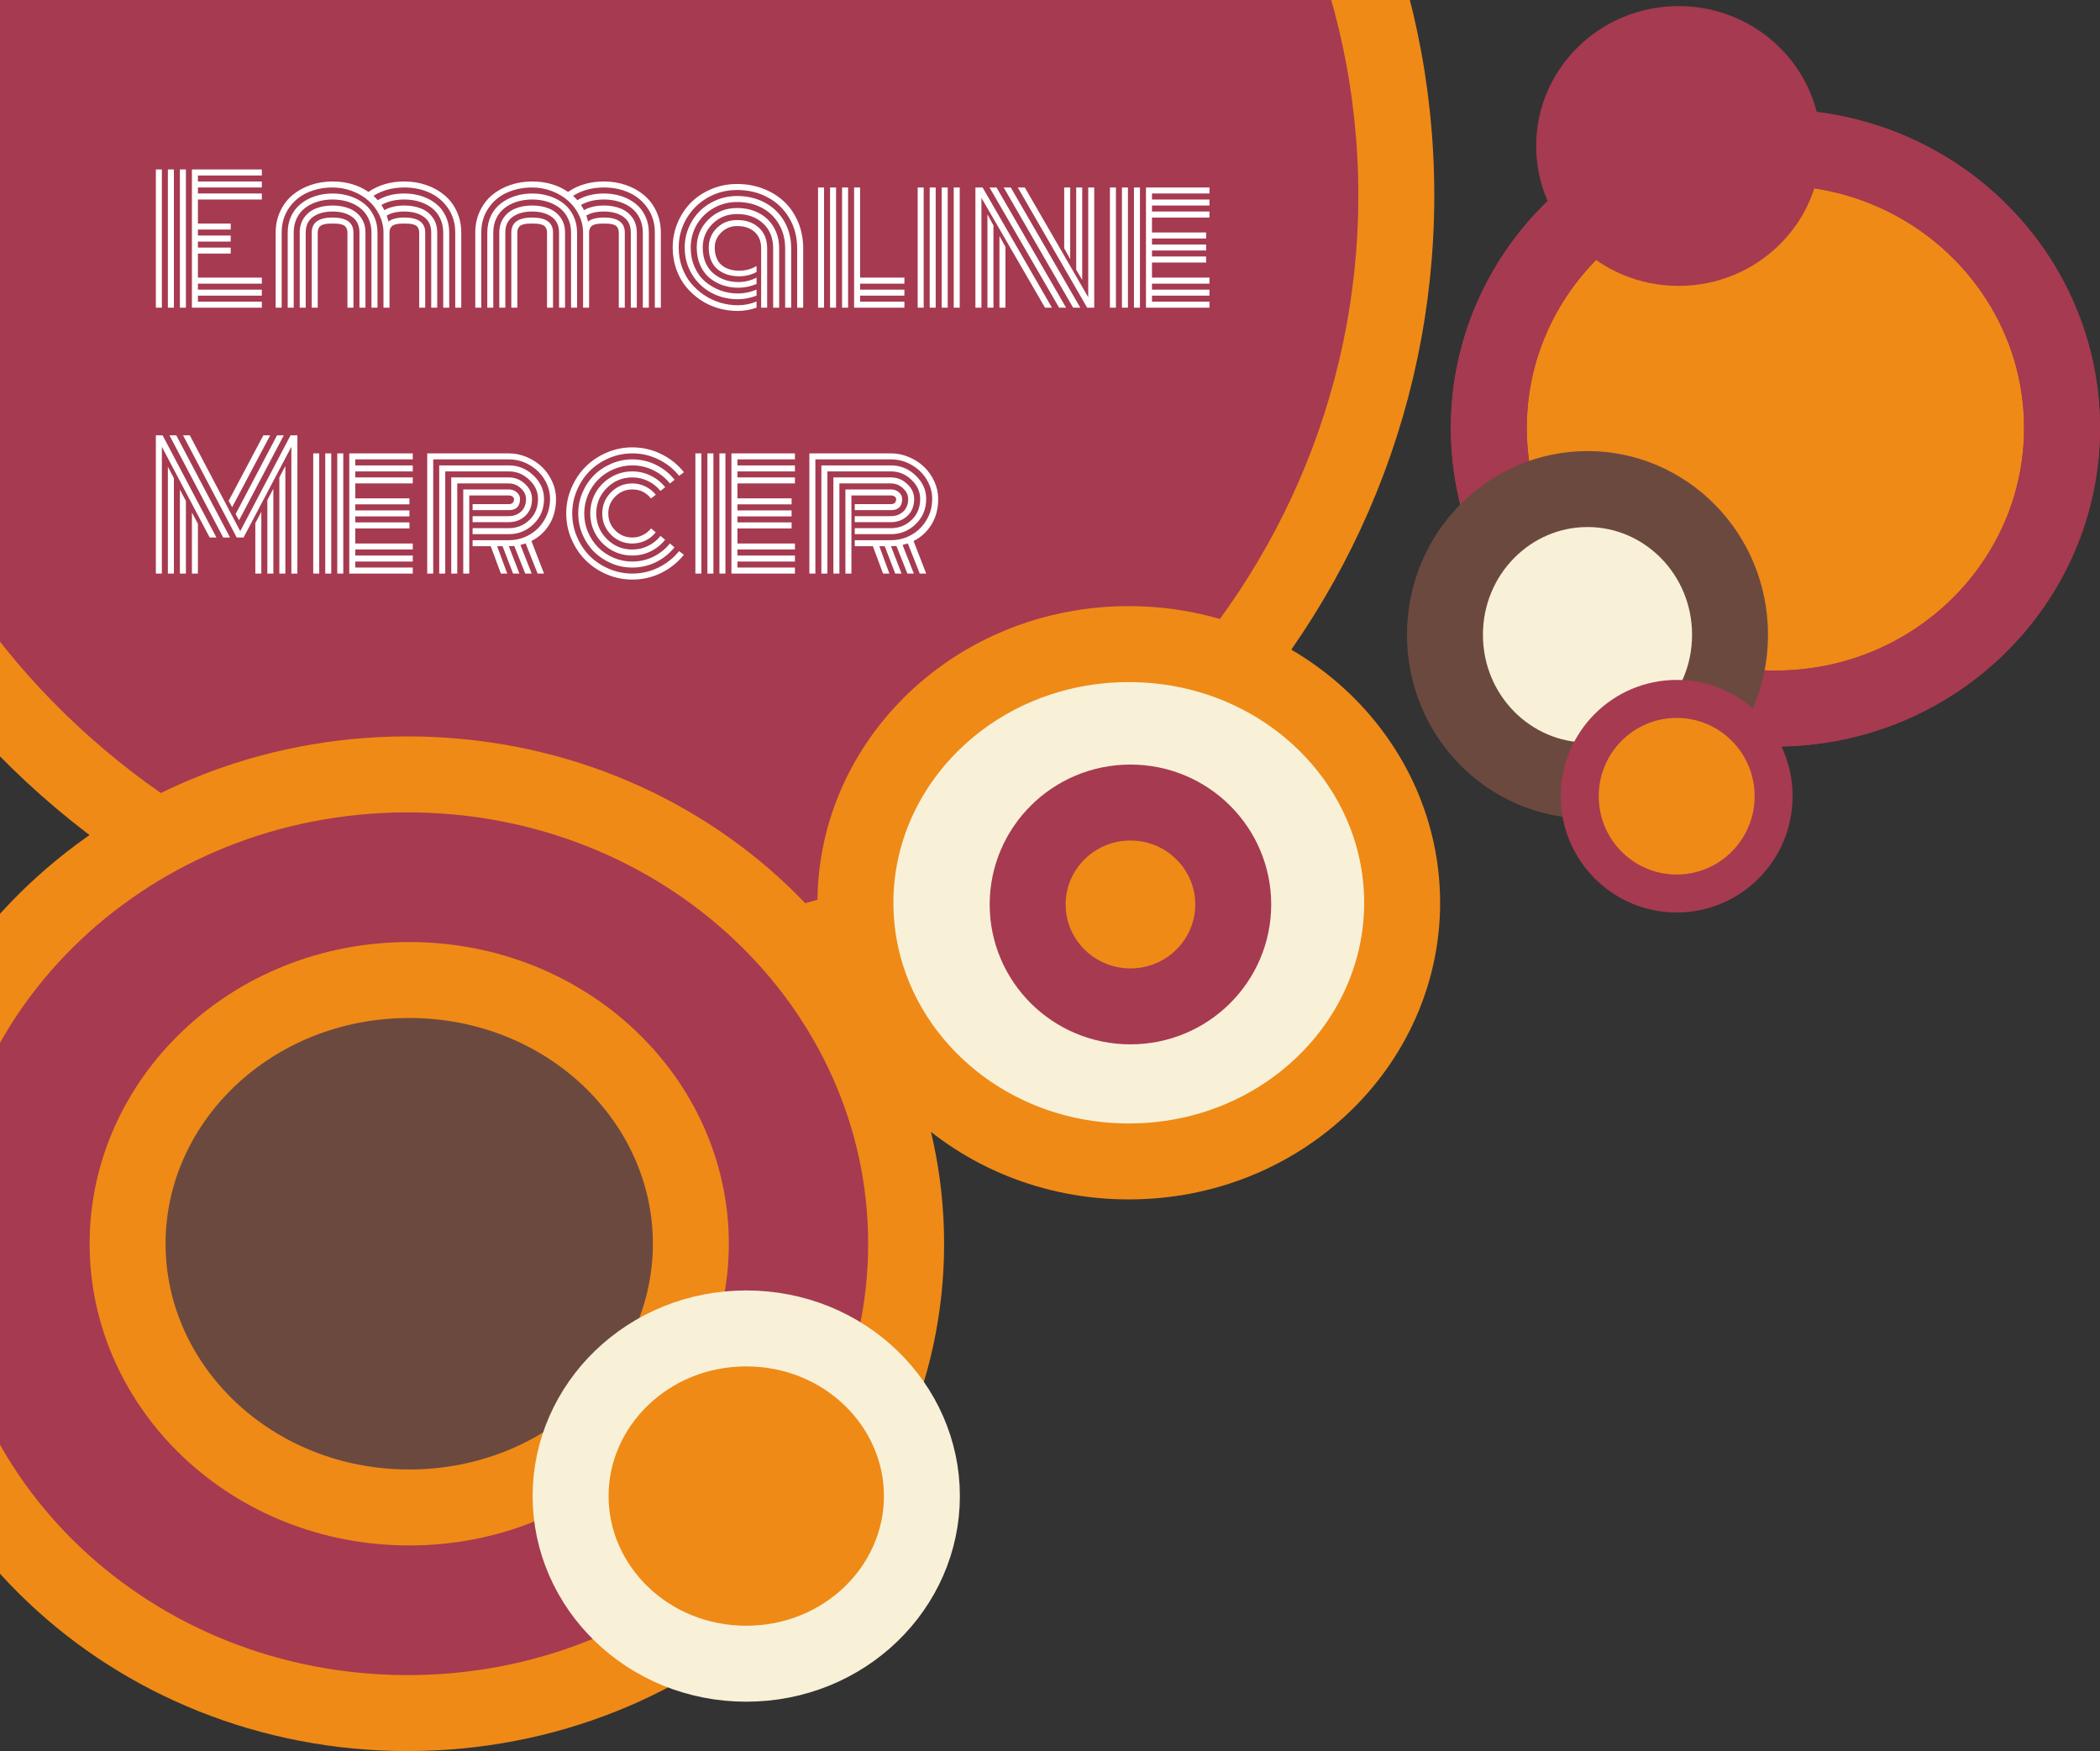 <svg width="553" height="461" viewBox="0 0 553 461" fill="none" xmlns="http://www.w3.org/2000/svg">
<rect x="0" y="0" width="553" height="461" fill="#333333" stroke="none"/>
<path d="M543 112.67C543 153.287 509.39 186.536 467.528 186.536C425.667 186.536 392.057 153.287 392.057 112.67C392.057 72.053 425.667 38.805 467.528 38.805C509.39 38.805 543 72.053 543 112.67Z" fill="#EF8A17"/>
<path d="M543 112.67C543 153.287 509.39 186.536 467.528 186.536C425.667 186.536 392.057 153.287 392.057 112.67C392.057 72.053 425.667 38.805 467.528 38.805C509.39 38.805 543 72.053 543 112.67Z" stroke="#A63A50" stroke-width="20"/>
<path d="M543 112.67C543 153.287 509.39 186.536 467.528 186.536C425.667 186.536 392.057 153.287 392.057 112.67C392.057 72.053 425.667 38.805 467.528 38.805C509.39 38.805 543 72.053 543 112.67Z" stroke="#A63A50" stroke-width="20"/>
<path d="M367.696 51.435C367.696 163.533 274.227 254.87 158.348 254.87C42.469 254.87 -51 163.533 -51 51.435C-51 -60.663 42.469 -152 158.348 -152C274.227 -152 367.696 -60.663 367.696 51.435Z" fill="#A63A50" stroke="#EF8A17" stroke-width="20"/>
<path d="M238.616 327.437C238.616 395.156 180.373 451 107.327 451C34.28 451 -23.963 395.156 -23.963 327.437C-23.963 259.717 34.28 203.873 107.327 203.873C180.373 203.873 238.616 259.717 238.616 327.437Z" fill="#A63A50" stroke="#EF8A17" stroke-width="20"/>
<path d="M181.926 327.437C181.926 365.243 149.275 396.865 107.763 396.865C66.25 396.865 33.599 365.243 33.599 327.437C33.599 289.63 66.25 258.009 107.763 258.009C149.275 258.009 181.926 289.63 181.926 327.437Z" fill="#6C493F" stroke="#EF8A17" stroke-width="20"/>
<path d="M48.954 81H47.372V44.613H48.954V81ZM45.79 81H44.208V44.613H45.79V81ZM42.626 81H41.044V44.613H42.626V81ZM52.118 73.09H68.949V74.672H52.118V76.254H68.949V77.836H52.118V79.418H68.949V81H50.536V44.613H68.949V46.195H52.118V47.777H68.949V49.359H52.118V50.941H68.949V52.523H52.118V58.852H60.753V60.434H52.118V62.016H60.753V63.598H52.118V65.18H60.753V66.762H52.118V73.09ZM93.075 61.225V81H91.493V61.225C91.493 60.8 91.419 60.441 91.273 60.148C91.141 59.84 90.965 59.606 90.746 59.445C90.526 59.284 90.233 59.159 89.867 59.071C89.515 58.969 89.171 58.91 88.834 58.895C88.497 58.866 88.08 58.852 87.582 58.852C87.084 58.852 86.666 58.866 86.329 58.895C85.992 58.91 85.641 58.969 85.274 59.071C84.923 59.159 84.637 59.284 84.418 59.445C84.198 59.606 84.015 59.84 83.868 60.148C83.736 60.441 83.67 60.8 83.67 61.225V81H82.088V61.225C82.088 58.588 83.919 57.27 87.582 57.27C91.244 57.27 93.075 58.588 93.075 61.225ZM96.239 61.225V81H94.657V61.225C94.657 59.364 93.998 57.98 92.679 57.072C91.376 56.149 89.676 55.688 87.582 55.688C85.487 55.688 83.78 56.149 82.462 57.072C81.158 57.98 80.506 59.364 80.506 61.225V81H78.924V61.225C78.924 59.687 79.32 58.368 80.111 57.27C80.902 56.171 81.935 55.373 83.209 54.874C84.498 54.362 85.956 54.105 87.582 54.105C89.207 54.105 90.658 54.362 91.932 54.874C93.221 55.373 94.261 56.171 95.052 57.27C95.843 58.368 96.239 59.687 96.239 61.225ZM99.403 61.225V81H97.821V61.225C97.821 59.848 97.55 58.602 97.008 57.489C96.481 56.376 95.748 55.46 94.811 54.743C93.873 54.025 92.789 53.476 91.559 53.095C90.328 52.714 89.002 52.523 87.582 52.523C86.161 52.523 84.835 52.714 83.605 53.095C82.374 53.476 81.29 54.025 80.353 54.743C79.415 55.46 78.675 56.376 78.133 57.489C77.606 58.602 77.342 59.848 77.342 61.225V81H75.76V61.225C75.76 59.628 76.068 58.178 76.683 56.874C77.313 55.57 78.163 54.494 79.232 53.644C80.301 52.78 81.554 52.113 82.989 51.645C84.425 51.176 85.956 50.941 87.582 50.941C89.207 50.941 90.738 51.176 92.174 51.645C93.609 52.113 94.862 52.78 95.931 53.644C97.001 54.494 97.843 55.57 98.458 56.874C99.088 58.178 99.403 59.628 99.403 61.225ZM102.567 81H100.985V61.225C100.985 59.628 100.626 58.097 99.908 56.632C99.205 55.167 98.253 53.908 97.052 52.853C95.851 51.784 94.422 50.934 92.767 50.304C91.112 49.674 89.383 49.359 87.582 49.359C85.106 49.359 82.857 49.828 80.836 50.766C78.829 51.688 77.218 53.065 76.002 54.897C74.786 56.713 74.178 58.822 74.178 61.225V81H72.596V61.225C72.596 59.203 72.992 57.343 73.783 55.644C74.574 53.944 75.643 52.523 76.991 51.381C78.353 50.238 79.942 49.352 81.759 48.722C83.59 48.092 85.531 47.777 87.582 47.777C91.214 47.777 94.364 48.693 97.03 50.524C99.696 48.693 102.845 47.777 106.478 47.777C108.529 47.777 110.462 48.092 112.279 48.722C114.11 49.352 115.699 50.238 117.047 51.381C118.409 52.523 119.486 53.944 120.277 55.644C121.068 57.343 121.463 59.203 121.463 61.225V81H119.881V61.225C119.881 58.837 119.273 56.735 118.058 54.919C116.842 53.087 115.223 51.703 113.202 50.766C111.195 49.828 108.954 49.359 106.478 49.359C103.373 49.359 100.663 50.092 98.348 51.557C98.685 51.85 99.059 52.23 99.469 52.699C101.476 51.527 103.812 50.941 106.478 50.941C108.104 50.941 109.635 51.176 111.07 51.645C112.506 52.113 113.758 52.78 114.828 53.644C115.897 54.494 116.739 55.57 117.354 56.874C117.984 58.178 118.299 59.628 118.299 61.225V81H116.717V61.225C116.717 59.848 116.446 58.602 115.904 57.489C115.377 56.376 114.645 55.46 113.707 54.743C112.77 54.025 111.686 53.476 110.455 53.095C109.225 52.714 107.899 52.523 106.478 52.523C104.149 52.523 102.135 52.999 100.436 53.952C100.699 54.362 100.963 54.816 101.227 55.314C102.662 54.508 104.413 54.105 106.478 54.105C108.104 54.105 109.554 54.362 110.829 54.874C112.118 55.373 113.158 56.171 113.949 57.27C114.74 58.368 115.135 59.687 115.135 61.225V81H113.553V61.225C113.553 59.364 112.894 57.98 111.576 57.072C110.272 56.149 108.573 55.688 106.478 55.688C104.574 55.688 103.028 56.039 101.842 56.742C102.032 57.299 102.179 57.826 102.281 58.324C103.204 57.621 104.603 57.27 106.478 57.27C110.14 57.27 111.971 58.588 111.971 61.225V81H110.389V61.225C110.389 60.8 110.316 60.441 110.169 60.148C110.038 59.84 109.862 59.606 109.642 59.445C109.422 59.284 109.129 59.159 108.763 59.071C108.412 58.969 108.067 58.91 107.73 58.895C107.394 58.866 106.976 58.852 106.478 58.852C105.98 58.852 105.562 58.866 105.226 58.895C104.889 58.91 104.537 58.969 104.171 59.071C103.819 59.159 103.534 59.284 103.314 59.445C103.094 59.606 102.911 59.84 102.765 60.148C102.633 60.441 102.567 60.8 102.567 61.225V81ZM145.633 61.225V81H144.051V61.225C144.051 60.8 143.978 60.441 143.832 60.148C143.7 59.84 143.524 59.606 143.304 59.445C143.084 59.284 142.792 59.159 142.425 59.071C142.074 58.969 141.729 58.91 141.393 58.895C141.056 58.866 140.638 58.852 140.14 58.852C139.642 58.852 139.225 58.866 138.888 58.895C138.551 58.91 138.199 58.969 137.833 59.071C137.481 59.159 137.196 59.284 136.976 59.445C136.756 59.606 136.573 59.84 136.427 60.148C136.295 60.441 136.229 60.8 136.229 61.225V81H134.647V61.225C134.647 58.588 136.478 57.27 140.14 57.27C143.802 57.27 145.633 58.588 145.633 61.225ZM148.797 61.225V81H147.215V61.225C147.215 59.364 146.556 57.98 145.238 57.072C143.934 56.149 142.235 55.688 140.14 55.688C138.045 55.688 136.339 56.149 135.021 57.072C133.717 57.98 133.065 59.364 133.065 61.225V81H131.483V61.225C131.483 59.687 131.878 58.368 132.669 57.27C133.46 56.171 134.493 55.373 135.768 54.874C137.057 54.362 138.514 54.105 140.14 54.105C141.766 54.105 143.216 54.362 144.491 54.874C145.78 55.373 146.82 56.171 147.611 57.27C148.402 58.368 148.797 59.687 148.797 61.225ZM151.961 61.225V81H150.379V61.225C150.379 59.848 150.108 58.602 149.566 57.489C149.039 56.376 148.307 55.46 147.369 54.743C146.432 54.025 145.348 53.476 144.117 53.095C142.887 52.714 141.561 52.523 140.14 52.523C138.719 52.523 137.394 52.714 136.163 53.095C134.933 53.476 133.849 54.025 132.911 54.743C131.974 55.46 131.234 56.376 130.692 57.489C130.165 58.602 129.901 59.848 129.901 61.225V81H128.319V61.225C128.319 59.628 128.626 58.178 129.242 56.874C129.872 55.57 130.721 54.494 131.791 53.644C132.86 52.78 134.112 52.113 135.548 51.645C136.983 51.176 138.514 50.941 140.14 50.941C141.766 50.941 143.297 51.176 144.732 51.645C146.168 52.113 147.42 52.78 148.49 53.644C149.559 54.494 150.401 55.57 151.017 56.874C151.646 58.178 151.961 59.628 151.961 61.225ZM155.125 81H153.543V61.225C153.543 59.628 153.185 58.097 152.467 56.632C151.764 55.167 150.812 53.908 149.61 52.853C148.409 51.784 146.981 50.934 145.326 50.304C143.67 49.674 141.942 49.359 140.14 49.359C137.665 49.359 135.416 49.828 133.395 50.766C131.388 51.688 129.776 53.065 128.561 54.897C127.345 56.713 126.737 58.822 126.737 61.225V81H125.155V61.225C125.155 59.203 125.55 57.343 126.341 55.644C127.132 53.944 128.202 52.523 129.549 51.381C130.912 50.238 132.501 49.352 134.317 48.722C136.148 48.092 138.089 47.777 140.14 47.777C143.773 47.777 146.922 48.693 149.588 50.524C152.254 48.693 155.404 47.777 159.037 47.777C161.087 47.777 163.021 48.092 164.837 48.722C166.668 49.352 168.258 50.238 169.605 51.381C170.968 52.523 172.044 53.944 172.835 55.644C173.626 57.343 174.022 59.203 174.022 61.225V81H172.44V61.225C172.44 58.837 171.832 56.735 170.616 54.919C169.4 53.087 167.782 51.703 165.76 50.766C163.753 49.828 161.512 49.359 159.037 49.359C155.931 49.359 153.221 50.092 150.907 51.557C151.244 51.85 151.617 52.23 152.027 52.699C154.034 51.527 156.371 50.941 159.037 50.941C160.663 50.941 162.193 51.176 163.629 51.645C165.064 52.113 166.317 52.78 167.386 53.644C168.456 54.494 169.298 55.57 169.913 56.874C170.543 58.178 170.858 59.628 170.858 61.225V81H169.276V61.225C169.276 59.848 169.005 58.602 168.463 57.489C167.936 56.376 167.203 55.46 166.266 54.743C165.328 54.025 164.244 53.476 163.014 53.095C161.783 52.714 160.458 52.523 159.037 52.523C156.708 52.523 154.693 52.999 152.994 53.952C153.258 54.362 153.521 54.816 153.785 55.314C155.221 54.508 156.971 54.105 159.037 54.105C160.663 54.105 162.113 54.362 163.387 54.874C164.676 55.373 165.716 56.171 166.507 57.27C167.298 58.368 167.694 59.687 167.694 61.225V81H166.112V61.225C166.112 59.364 165.453 57.98 164.134 57.072C162.831 56.149 161.131 55.688 159.037 55.688C157.132 55.688 155.587 56.039 154.4 56.742C154.591 57.299 154.737 57.826 154.84 58.324C155.763 57.621 157.162 57.27 159.037 57.27C162.699 57.27 164.53 58.588 164.53 61.225V81H162.948V61.225C162.948 60.8 162.875 60.441 162.728 60.148C162.596 59.84 162.42 59.606 162.201 59.445C161.981 59.284 161.688 59.159 161.322 59.071C160.97 58.969 160.626 58.91 160.289 58.895C159.952 58.866 159.535 58.852 159.037 58.852C158.539 58.852 158.121 58.866 157.784 58.895C157.447 58.91 157.096 58.969 156.729 59.071C156.378 59.159 156.092 59.284 155.873 59.445C155.653 59.606 155.47 59.84 155.323 60.148C155.191 60.441 155.125 60.8 155.125 61.225V81ZM200.433 65.399C200.433 63.524 199.854 62.074 198.697 61.049C197.54 60.023 196.009 59.511 194.105 59.511C192.494 59.511 191.109 60.067 189.952 61.181C188.795 62.294 188.216 63.627 188.216 65.18C188.216 66.059 188.333 66.85 188.568 67.553C188.802 68.241 189.117 68.82 189.513 69.289C189.923 69.743 190.406 70.124 190.963 70.431C191.52 70.724 192.098 70.936 192.699 71.068C193.314 71.2 193.966 71.266 194.654 71.266C196.324 71.266 197.848 70.856 199.225 70.036V71.618C197.804 72.365 196.273 72.738 194.632 72.738C193.578 72.738 192.582 72.599 191.644 72.321C190.721 72.028 189.879 71.596 189.117 71.024C188.355 70.439 187.748 69.647 187.293 68.651C186.854 67.641 186.634 66.483 186.634 65.18C186.634 63.158 187.345 61.444 188.766 60.038C190.187 58.632 191.966 57.929 194.105 57.929C196.463 57.929 198.368 58.595 199.818 59.928C201.283 61.247 202.015 63.07 202.015 65.399V81H200.433V65.399ZM205.179 65.399V81H203.597V65.399C203.597 62.631 202.711 60.434 200.938 58.808C199.166 57.167 196.888 56.347 194.105 56.347C191.527 56.347 189.374 57.204 187.645 58.917C185.917 60.631 185.052 62.719 185.052 65.18C185.052 66.674 185.309 68.014 185.821 69.201C186.349 70.387 187.059 71.339 187.953 72.057C188.846 72.775 189.842 73.324 190.941 73.705C192.054 74.071 193.226 74.254 194.457 74.254C196.126 74.254 197.716 73.866 199.225 73.09V74.76C197.643 75.419 196.046 75.749 194.435 75.749C192.984 75.749 191.607 75.529 190.304 75.089C189 74.635 187.835 73.983 186.81 73.134C185.785 72.269 184.972 71.156 184.371 69.794C183.771 68.417 183.47 66.879 183.47 65.18C183.47 62.294 184.488 59.84 186.524 57.819C188.575 55.783 191.102 54.765 194.105 54.765C196.214 54.765 198.104 55.197 199.774 56.061C201.444 56.911 202.762 58.148 203.729 59.774C204.696 61.4 205.179 63.275 205.179 65.399ZM208.343 65.399V81H206.761V65.399C206.761 62.982 206.205 60.844 205.091 58.983C203.993 57.108 202.484 55.673 200.565 54.677C198.646 53.681 196.493 53.183 194.105 53.183C191.834 53.183 189.762 53.725 187.887 54.809C186.012 55.878 184.54 57.328 183.47 59.159C182.416 60.99 181.888 62.997 181.888 65.18C181.888 67.055 182.232 68.769 182.921 70.321C183.609 71.859 184.532 73.126 185.689 74.123C186.861 75.119 188.187 75.895 189.667 76.452C191.161 76.994 192.721 77.265 194.347 77.265C196.002 77.265 197.628 76.92 199.225 76.232V77.836C197.555 78.466 195.914 78.781 194.303 78.781C191.769 78.781 189.439 78.21 187.315 77.067C185.191 75.924 183.492 74.306 182.218 72.211C180.943 70.116 180.306 67.772 180.306 65.18C180.306 63.334 180.658 61.576 181.361 59.906C182.079 58.236 183.045 56.794 184.261 55.578C185.477 54.362 186.942 53.395 188.656 52.677C190.37 51.959 192.186 51.601 194.105 51.601C196.786 51.601 199.203 52.172 201.356 53.315C203.524 54.457 205.23 56.083 206.476 58.192C207.721 60.302 208.343 62.704 208.343 65.399ZM211.507 65.399V81H209.925V65.399C209.925 62.411 209.229 59.745 207.838 57.401C206.446 55.043 204.549 53.227 202.147 51.952C199.745 50.663 197.064 50.019 194.105 50.019C191.263 50.019 188.663 50.7 186.305 52.062C183.946 53.424 182.093 55.27 180.746 57.599C179.398 59.914 178.724 62.44 178.724 65.18C178.724 66.981 179.01 68.695 179.581 70.321C180.167 71.933 180.958 73.346 181.954 74.562C182.965 75.763 184.122 76.803 185.426 77.682C186.744 78.561 188.158 79.228 189.667 79.682C191.19 80.136 192.735 80.363 194.303 80.363C196.031 80.363 197.672 80.033 199.225 79.374V81C197.599 81.571 195.929 81.857 194.215 81.857C192.442 81.857 190.714 81.608 189.029 81.11C187.359 80.612 185.807 79.879 184.371 78.913C182.95 77.931 181.698 76.781 180.614 75.463C179.53 74.13 178.68 72.577 178.065 70.805C177.45 69.032 177.142 67.157 177.142 65.18C177.142 62.909 177.567 60.748 178.417 58.698C179.281 56.632 180.453 54.852 181.932 53.358C183.426 51.85 185.228 50.656 187.337 49.777C189.461 48.883 191.717 48.437 194.105 48.437C196.537 48.437 198.822 48.847 200.96 49.667C203.099 50.487 204.945 51.63 206.498 53.095C208.05 54.545 209.273 56.332 210.167 58.456C211.061 60.58 211.507 62.895 211.507 65.399ZM215.418 49.359H217V81H215.418V49.359ZM224.911 49.359H226.493V73.09H238.16V74.672H226.493V76.254H238.16V77.836H226.493V79.418H238.16V81H224.911V49.359ZM221.747 49.359H223.329V81H221.747V49.359ZM218.583 49.359H220.165V81H218.583V49.359ZM251.146 49.359H252.728V81H251.146V49.359ZM247.982 49.359H249.564V81H247.982V49.359ZM244.818 49.359H246.4V81H244.818V49.359ZM241.654 49.359H243.236V81H241.654V49.359ZM281.82 68.234L280.238 65.356V49.359H281.82V68.234ZM284.984 73.705L283.402 71.024V49.359H284.984V73.705ZM263.187 62.126L264.769 65.004V81H263.187V62.126ZM260.023 56.435L261.605 59.335V81H260.023V56.435ZM260.572 49.359H262.418L280.743 81H278.897L260.572 49.359ZM264.308 49.359H266.175L284.479 81H282.589L264.308 49.359ZM268.021 49.359H269.867L286.566 78.253V49.359H288.148V81H286.28L268.021 49.359ZM258.441 52.084V81H256.859V49.359H258.749L277.008 81H275.184L258.441 52.084ZM300.189 81H298.607V49.359H300.189V81ZM297.025 81H295.443V49.359H297.025V81ZM293.861 81H292.279V49.359H293.861V81ZM303.353 73.09H318.492V74.672H303.353V76.254H318.492V77.836H303.353V79.418H318.492V81H301.771V49.359H318.492V50.941H303.353V52.523H318.492V54.105H303.353V55.688H318.492V57.27H303.353V61.203H317.613V62.785H303.353V64.367H317.613V65.949H303.353V67.531H317.613V69.113H303.353V73.09ZM67.235 137.729L68.817 134.74V151H67.235V137.729ZM70.399 131.664L71.981 128.676V151H70.399V131.664ZM73.563 125.688L75.145 122.677V151H73.563V125.688ZM62.95 136.981L62.049 135.333L72.948 114.613H74.728L62.95 136.981ZM61.127 133.532L60.204 131.862L69.344 114.613H71.146L61.127 133.532ZM50.536 134.916L52.118 137.904V151H50.536V134.916ZM47.372 128.896L48.954 131.884V151H47.372V128.896ZM44.208 122.875L45.79 125.885V151H44.208V122.875ZM56.996 141.508H55.216L42.626 117.624V151H41.044V114.613H42.823L56.996 141.508ZM60.577 141.508H58.775L44.625 114.613H46.427L60.577 141.508ZM76.727 117.624L64.137 141.508H62.335L48.206 114.613H49.986L63.258 139.838L76.507 114.613H78.309V151H76.727V117.624ZM90.394 151H88.812V119.359H90.394V151ZM87.23 151H85.648V119.359H87.23V151ZM84.066 151H82.484V119.359H84.066V151ZM93.558 143.09H108.697V144.672H93.558V146.254H108.697V147.836H93.558V149.418H108.697V151H91.976V119.359H108.697V120.941H93.558V122.523H108.697V124.105H93.558V125.688H108.697V127.27H93.558V131.203H107.818V132.785H93.558V134.367H107.818V135.949H93.558V137.531H107.818V139.113H93.558V143.09ZM124.452 135.883H133.988C135.248 135.883 136.317 135.487 137.196 134.696C138.075 133.905 138.514 132.792 138.514 131.356C138.514 130.302 138.053 129.357 137.13 128.522C136.222 127.687 135.174 127.27 133.988 127.27H120.409V151H118.827V125.688H133.988C135.614 125.688 137.035 126.259 138.25 127.401C139.481 128.544 140.096 129.862 140.096 131.356C140.096 133.217 139.503 134.704 138.316 135.817C137.13 136.916 135.687 137.465 133.988 137.465H124.452V135.883ZM124.452 139.047H133.988C136.097 139.047 137.906 138.329 139.415 136.894C140.924 135.458 141.678 133.612 141.678 131.356C141.678 129.438 140.909 127.753 139.371 126.303C137.833 124.838 136.039 124.105 133.988 124.105H117.245V151H115.663V122.523H133.988C136.478 122.523 138.646 123.41 140.492 125.182C142.337 126.94 143.26 128.998 143.26 131.356C143.26 133.993 142.345 136.198 140.514 137.97C138.697 139.743 136.522 140.629 133.988 140.629H124.452V139.047ZM124.452 142.211H133.988C135.936 142.211 137.738 141.742 139.393 140.805C141.048 139.867 142.367 138.563 143.348 136.894C144.344 135.224 144.842 133.378 144.842 131.356C144.842 129.525 144.352 127.812 143.37 126.215C142.389 124.604 141.056 123.322 139.371 122.37C137.701 121.417 135.907 120.941 133.988 120.941H114.081V151H112.499V119.359H133.988C135.643 119.359 137.232 119.689 138.756 120.348C140.294 120.993 141.62 121.857 142.733 122.941C143.846 124.01 144.74 125.285 145.414 126.764C146.087 128.244 146.424 129.774 146.424 131.356C146.424 133.92 145.838 136.161 144.667 138.08C143.495 139.984 141.92 141.435 139.942 142.431L143.26 151H141.568L138.426 143.068C138.031 143.2 137.569 143.332 137.042 143.463L140.008 151H138.316L135.416 143.727C134.962 143.771 134.486 143.793 133.988 143.793L136.778 151H135.108L132.34 143.793H130.912L133.57 151H131.9L129.22 143.793H124.452V142.211ZM123.573 151H121.991V128.852H133.988C134.808 128.852 135.504 129.101 136.075 129.599C136.646 130.082 136.932 130.668 136.932 131.356C136.932 133.319 135.951 134.301 133.988 134.301H124.452V132.719H133.988C134.896 132.719 135.35 132.265 135.35 131.356C135.35 131.107 135.211 130.895 134.933 130.719C134.669 130.529 134.354 130.434 133.988 130.434H123.573V151ZM172.704 130.258L171.429 131.225C170.155 129.643 168.514 128.852 166.507 128.852C164.764 128.852 163.27 129.474 162.025 130.719C160.794 131.95 160.179 133.437 160.179 135.18C160.179 136.923 160.794 138.417 162.025 139.662C163.27 140.893 164.764 141.508 166.507 141.508C167.489 141.508 168.404 141.295 169.254 140.871C170.118 140.446 170.851 139.86 171.451 139.113L172.682 140.146C171.949 141.068 171.041 141.793 169.957 142.321C168.873 142.833 167.723 143.09 166.507 143.09C164.325 143.09 162.457 142.321 160.904 140.783C159.366 139.23 158.597 137.362 158.597 135.18C158.597 132.997 159.366 131.137 160.904 129.599C162.457 128.046 164.325 127.27 166.507 127.27C167.738 127.27 168.895 127.541 169.979 128.083C171.063 128.61 171.971 129.335 172.704 130.258ZM175.165 128.28L173.912 129.247C173.033 128.134 171.942 127.262 170.638 126.632C169.349 126.002 167.972 125.688 166.507 125.688C163.885 125.688 161.644 126.618 159.784 128.478C157.938 130.338 157.015 132.572 157.015 135.18C157.015 137.787 157.938 140.021 159.784 141.881C161.644 143.742 163.885 144.672 166.507 144.672C167.972 144.672 169.356 144.357 170.66 143.727C171.964 143.083 173.055 142.204 173.934 141.09L175.143 142.101C174.117 143.39 172.85 144.408 171.341 145.155C169.833 145.888 168.221 146.254 166.507 146.254C164.5 146.254 162.647 145.763 160.948 144.782C159.249 143.786 157.901 142.438 156.905 140.739C155.924 139.04 155.433 137.187 155.433 135.18C155.433 133.173 155.924 131.32 156.905 129.621C157.901 127.921 159.249 126.581 160.948 125.6C162.647 124.604 164.5 124.105 166.507 124.105C168.221 124.105 169.833 124.479 171.341 125.226C172.865 125.958 174.139 126.977 175.165 128.28ZM177.647 126.303L176.417 127.292C175.23 125.812 173.773 124.647 172.044 123.798C170.316 122.948 168.47 122.523 166.507 122.523C164.793 122.523 163.153 122.86 161.585 123.534C160.033 124.193 158.685 125.094 157.542 126.237C156.415 127.365 155.514 128.712 154.84 130.28C154.181 131.833 153.851 133.466 153.851 135.18C153.851 136.894 154.181 138.534 154.84 140.102C155.514 141.654 156.415 143.002 157.542 144.145C158.685 145.272 160.033 146.173 161.585 146.847C163.153 147.506 164.793 147.836 166.507 147.836C168.47 147.836 170.316 147.411 172.044 146.562C173.773 145.712 175.23 144.547 176.417 143.068L177.604 144.101C176.271 145.756 174.637 147.06 172.704 148.012C170.77 148.949 168.705 149.418 166.507 149.418C164.574 149.418 162.728 149.044 160.97 148.297C159.212 147.536 157.696 146.525 156.422 145.265C155.162 143.991 154.151 142.475 153.39 140.717C152.643 138.959 152.269 137.113 152.269 135.18C152.269 133.246 152.643 131.4 153.39 129.643C154.151 127.885 155.162 126.376 156.422 125.116C157.696 123.842 159.212 122.831 160.97 122.084C162.728 121.322 164.574 120.941 166.507 120.941C168.719 120.941 170.792 121.417 172.726 122.37C174.674 123.322 176.314 124.633 177.647 126.303ZM180.108 124.325L178.834 125.27C177.354 123.439 175.538 121.996 173.385 120.941C171.246 119.887 168.954 119.359 166.507 119.359C164.369 119.359 162.318 119.777 160.355 120.612C158.407 121.447 156.722 122.575 155.301 123.996C153.895 125.402 152.774 127.086 151.939 129.049C151.104 130.998 150.687 133.041 150.687 135.18C150.687 137.318 151.104 139.369 151.939 141.332C152.774 143.28 153.895 144.965 155.301 146.386C156.722 147.792 158.407 148.913 160.355 149.748C162.318 150.583 164.369 151 166.507 151C168.954 151 171.246 150.473 173.385 149.418C175.538 148.363 177.354 146.92 178.834 145.089L180.086 146.056C178.46 148.078 176.461 149.674 174.088 150.846C171.729 152.003 169.203 152.582 166.507 152.582C164.149 152.582 161.893 152.121 159.74 151.198C157.601 150.275 155.755 149.037 154.203 147.484C152.65 145.932 151.412 144.086 150.489 141.947C149.566 139.794 149.105 137.538 149.105 135.18C149.105 132.821 149.566 130.573 150.489 128.434C151.412 126.281 152.65 124.428 154.203 122.875C155.755 121.322 157.601 120.084 159.74 119.162C161.893 118.239 164.149 117.777 166.507 117.777C169.203 117.777 171.737 118.363 174.11 119.535C176.483 120.692 178.482 122.289 180.108 124.325ZM191.029 151H189.447V119.359H191.029V151ZM187.865 151H186.283V119.359H187.865V151ZM184.701 151H183.119V119.359H184.701V151ZM194.193 143.09H209.332V144.672H194.193V146.254H209.332V147.836H194.193V149.418H209.332V151H192.611V119.359H209.332V120.941H194.193V122.523H209.332V124.105H194.193V125.688H209.332V127.27H194.193V131.203H208.453V132.785H194.193V134.367H208.453V135.949H194.193V137.531H208.453V139.113H194.193V143.09ZM225.086 135.883H234.623C235.882 135.883 236.952 135.487 237.831 134.696C238.709 133.905 239.149 132.792 239.149 131.356C239.149 130.302 238.688 129.357 237.765 128.522C236.856 127.687 235.809 127.27 234.623 127.27H221.043V151H219.461V125.688H234.623C236.249 125.688 237.669 126.259 238.885 127.401C240.116 128.544 240.731 129.862 240.731 131.356C240.731 133.217 240.138 134.704 238.951 135.817C237.765 136.916 236.322 137.465 234.623 137.465H225.086V135.883ZM225.086 139.047H234.623C236.732 139.047 238.541 138.329 240.05 136.894C241.559 135.458 242.313 133.612 242.313 131.356C242.313 129.438 241.544 127.753 240.006 126.303C238.468 124.838 236.673 124.105 234.623 124.105H217.879V151H216.297V122.523H234.623C237.113 122.523 239.281 123.41 241.126 125.182C242.972 126.94 243.895 128.998 243.895 131.356C243.895 133.993 242.979 136.198 241.148 137.97C239.332 139.743 237.157 140.629 234.623 140.629H225.086V139.047ZM225.086 142.211H234.623C236.571 142.211 238.373 141.742 240.028 140.805C241.683 139.867 243.001 138.563 243.983 136.894C244.979 135.224 245.477 133.378 245.477 131.356C245.477 129.525 244.986 127.812 244.005 126.215C243.023 124.604 241.69 123.322 240.006 122.37C238.336 121.417 236.542 120.941 234.623 120.941H214.715V151H213.133V119.359H234.623C236.278 119.359 237.867 119.689 239.391 120.348C240.929 120.993 242.254 121.857 243.368 122.941C244.481 124.01 245.375 125.285 246.048 126.764C246.722 128.244 247.059 129.774 247.059 131.356C247.059 133.92 246.473 136.161 245.301 138.08C244.129 139.984 242.555 141.435 240.577 142.431L243.895 151H242.203L239.061 143.068C238.666 143.2 238.204 143.332 237.677 143.463L240.643 151H238.951L236.051 143.727C235.597 143.771 235.121 143.793 234.623 143.793L237.413 151H235.743L232.975 143.793H231.546L234.205 151H232.535L229.854 143.793H225.086V142.211ZM224.208 151H222.625V128.852H234.623C235.443 128.852 236.139 129.101 236.71 129.599C237.281 130.082 237.567 130.668 237.567 131.356C237.567 133.319 236.585 134.301 234.623 134.301H225.086V132.719H234.623C235.531 132.719 235.985 132.265 235.985 131.356C235.985 131.107 235.846 130.895 235.567 130.719C235.304 130.529 234.989 130.434 234.623 130.434H224.208V151Z" fill="white"/>
<path d="M369.23 237.671C369.23 274.828 337.465 305.768 297.247 305.768C257.029 305.768 225.264 274.828 225.264 237.671C225.264 200.514 257.029 169.574 297.247 169.574C337.465 169.574 369.23 200.514 369.23 237.671Z" fill="#F8F1D7" stroke="#EF8A17" stroke-width="20"/>
<path d="M455.574 167.118C455.574 188.472 438.607 205.484 418.041 205.484C397.476 205.484 380.509 188.472 380.509 167.118C380.509 145.763 397.476 128.751 418.041 128.751C438.607 128.751 455.574 145.763 455.574 167.118Z" fill="#F8F1D7" stroke="#6C493F" stroke-width="20"/>
<path d="M479.529 38.435C479.529 58.776 462.738 75.265 442.026 75.265C421.314 75.265 404.523 58.776 404.523 38.435C404.523 18.095 421.314 1.605 442.026 1.605C462.738 1.605 479.529 18.095 479.529 38.435Z" fill="#A63A50"/>
<path d="M324.75 238.115C324.75 252.872 312.692 264.944 297.683 264.944C282.674 264.944 270.616 252.872 270.616 238.115C270.616 223.357 282.674 211.285 297.683 211.285C312.692 211.285 324.75 223.357 324.75 238.115Z" fill="#EF8A17" stroke="#A63A50" stroke-width="20"/>
<path d="M467.051 209.618C467.051 223.78 455.609 235.235 441.526 235.235C427.443 235.235 416 223.78 416 209.618C416 195.455 427.443 184 441.526 184C455.609 184 467.051 195.455 467.051 209.618Z" fill="#EF8A17" stroke="#A63A50" stroke-width="10"/>
<path d="M242.767 393.865C242.767 417.882 222.424 438 196.513 438C170.602 438 150.259 417.882 150.259 393.865C150.259 369.848 170.602 349.729 196.513 349.729C222.424 349.729 242.767 369.848 242.767 393.865Z" fill="#EF8A17" stroke="#F8F1D7" stroke-width="20"/>
</svg>
